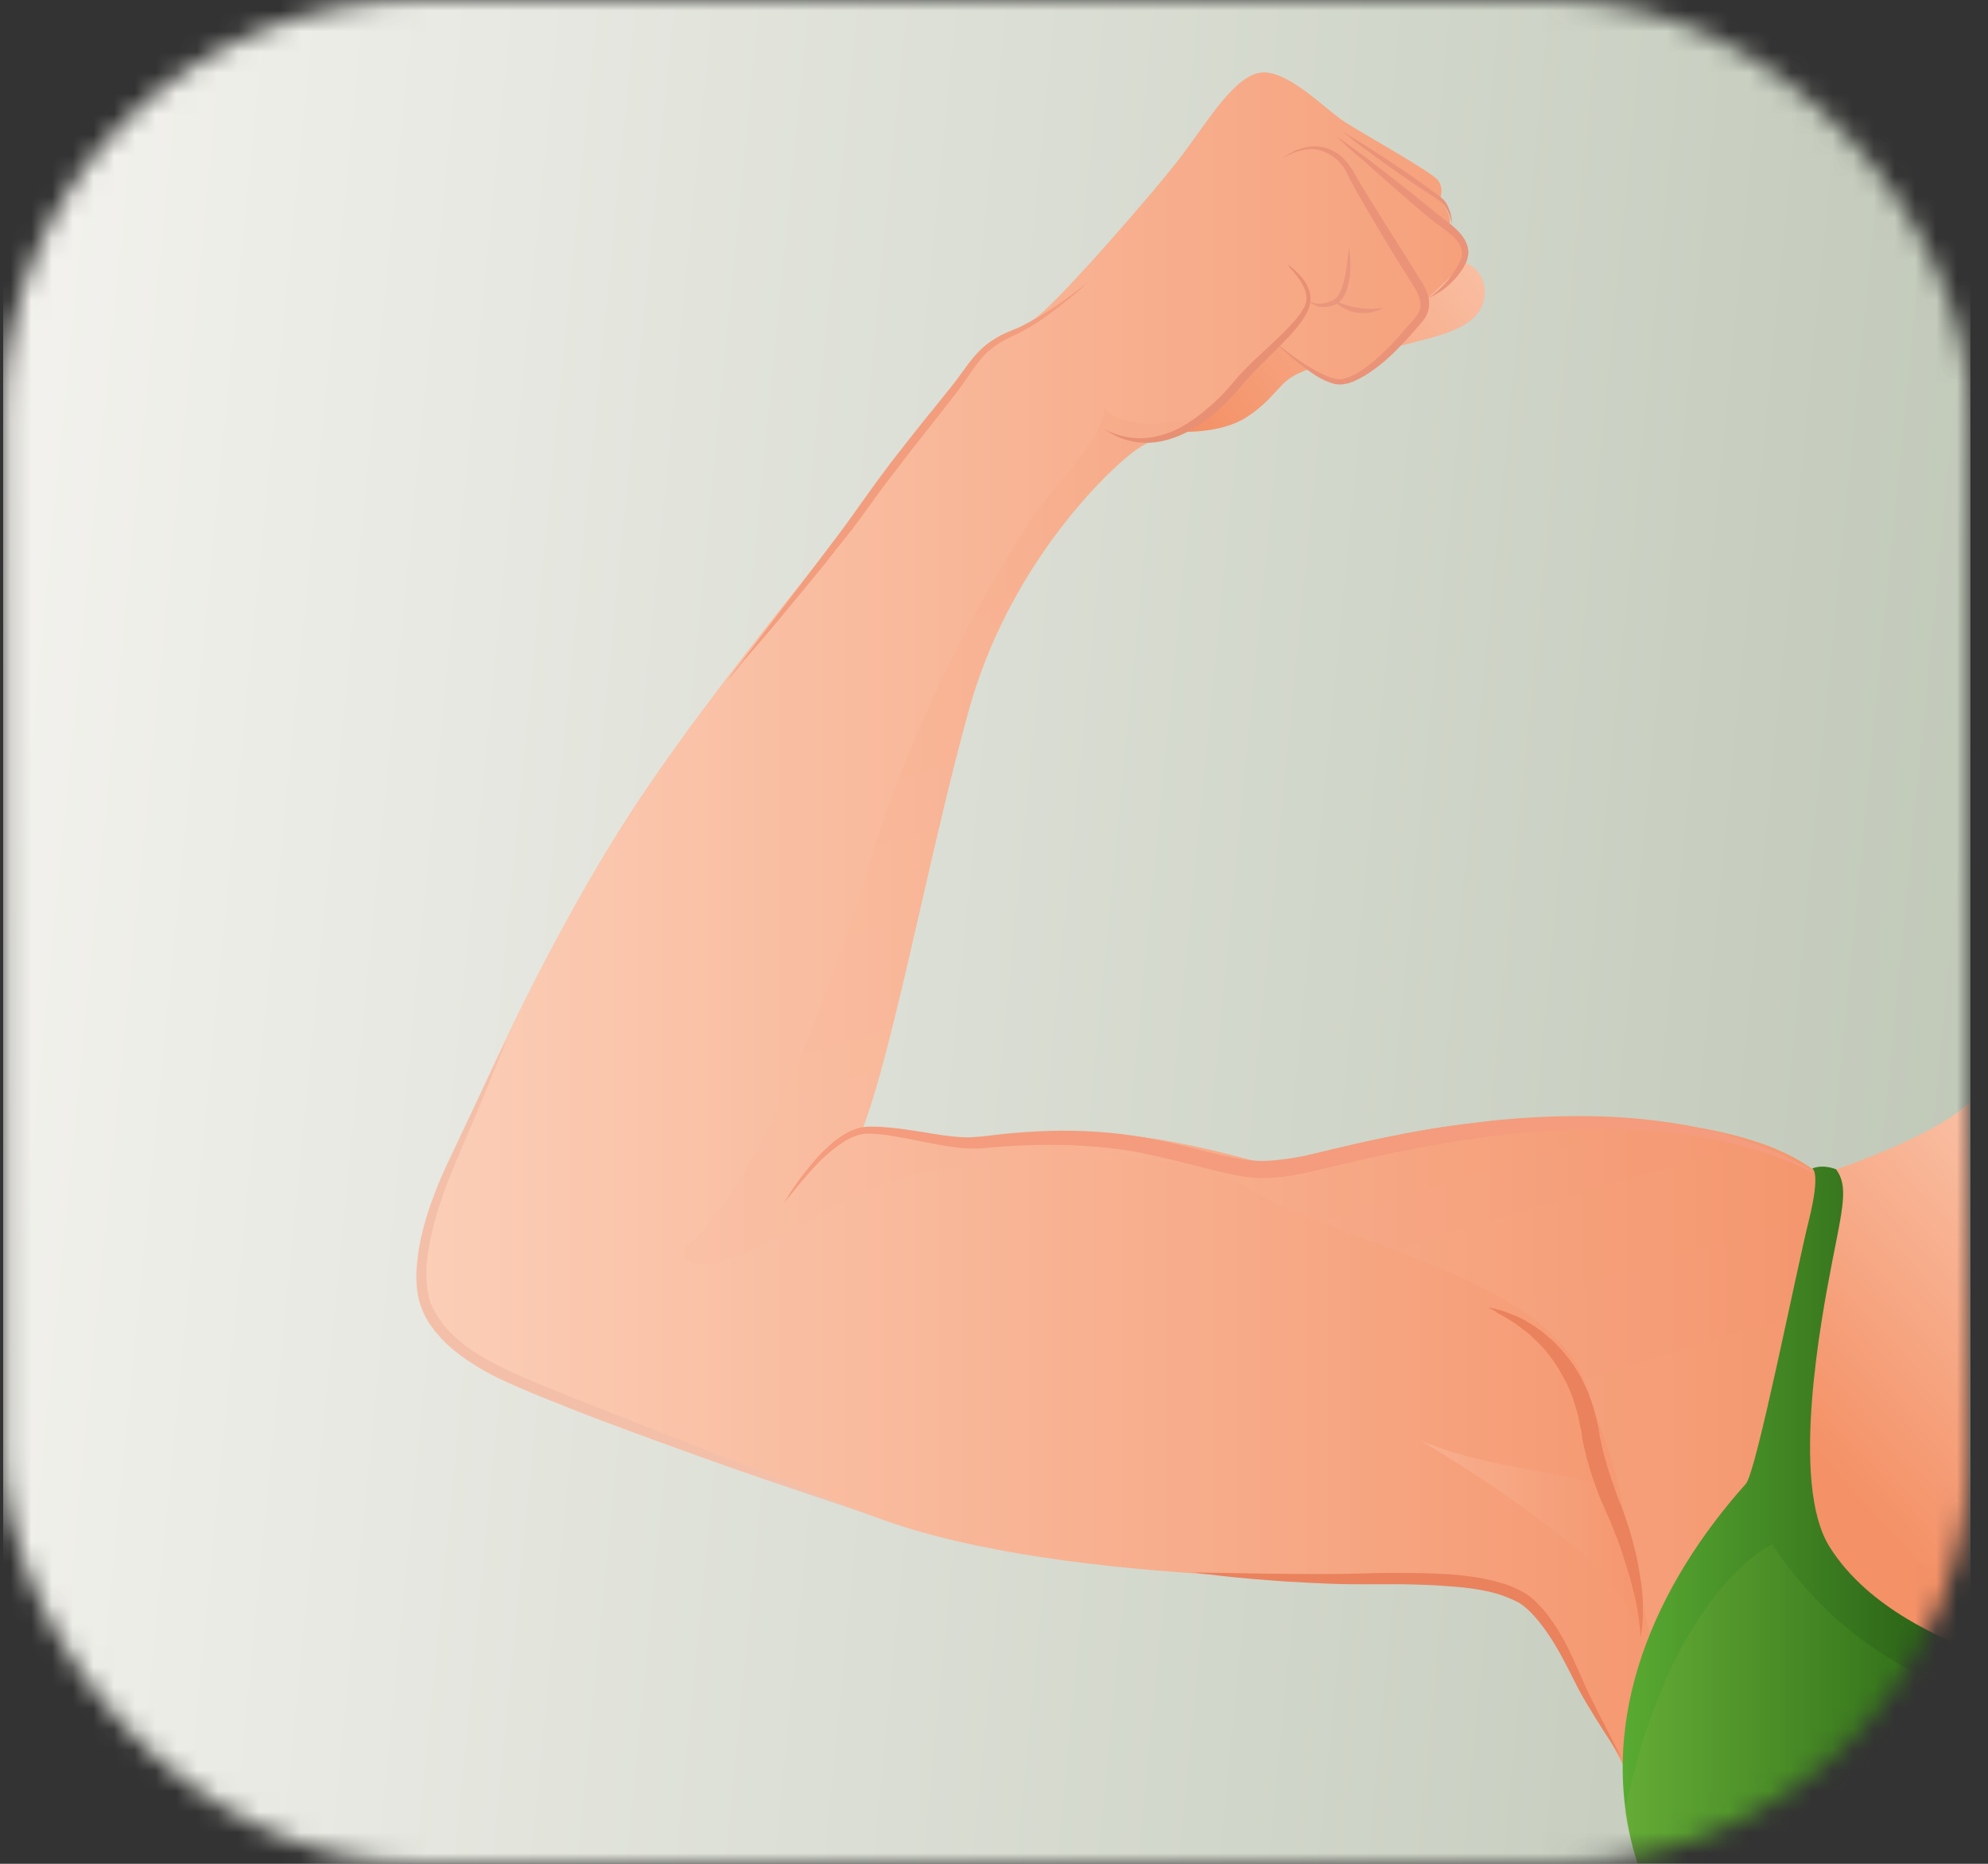 <svg width="96" height="90" viewBox="0 0 96 90" xmlns="http://www.w3.org/2000/svg" fill="none"><rect x="0" y="0" width="96" height="90" fill="#333333" stroke="none"/><mask id="a" style="mask-type:alpha" maskUnits="userSpaceOnUse" x="0" y="0" width="96" height="90"><rect x=".156" width="95" height="90" rx="20" fill="#C4C4C4"/></mask><g mask="url(#a)"><path d="M95.152 0h-95v90h95v-90z" fill="url(#b)"/><path d="M57.004 20.849s1.924.105 3.166-.686 1.574-1.6 2.256-1.986c.682-.404 1.417-.51 1.417-.51s2.886-.738 4.46-1.143c1.574-.404 3.446-.844 3.393-2.496-.052-1.652-2.256-1.652-2.256-1.652l-8.256 3.287-4.18 5.185z" fill="url(#c)"/><path d="M41.643 54.546s2.291.176 4.408.51c2.116.334 5.177-.932 10.6.088 5.422 1.02 4.163 1.793 9.41.088 5.265-1.705 17.806-2.127 21.951 1.617 0 0-1.102 5.889-1.364 7.752-.262 1.881-1.522 6.223-3.726 9.633-2.204 3.41-4.67 9.369-4.495 11.074 0 0-1.942-3.674-2.624-5.027-.682-1.371-1.434-3.586-4.67-3.832-3.236-.246-19.503.264-28.738-3.147-9.235-3.41-15.777-5.625-18.576-7.066-2.799-1.441-4.075-3.234-3.393-6.223.682-2.988 5.422-13.816 10.267-21.146 4.828-7.33 13.048-16.629 15.007-19.688 1.941-3.076 2.711-2.637 4.32-3.832 1.207-.897 5.842-6.223 7.119-7.928 1.277-1.705 2.536-3.832 3.813-3.92 1.277-.088 3.061 1.793 3.988 2.391.927.598 4.163 2.391 4.495 2.813.332.422.087.932.087.932s.84 1.02.332 1.371c0 0 1.364.686.595 1.969l-1.522 1.441s.175.51-.927 1.617-2.834 3.146-4.268 2.127c-1.434-1.02-2.116-1.6-2.116-1.6s-1.504 1.529-2.904 2.988c-1.469 1.512-2.571 1.16-4.093 2.355-1.522 1.195-5.929 5.625-7.801 12.27-1.871 6.645-3.638 16.365-5.177 20.373z" fill="url(#d)"/><path opacity=".31" d="M68.547 69.54s1.662.773 4.583 1.283c2.921.51 4.828 1.02 4.828 1.02s.35 1.283.682 2.32c.332 1.019.735 3.234.63 4.201-.105.967-.227-1.301-3.848-4.148-3.621-2.848-6.874-4.676-6.874-4.676z" fill="url(#e)"/><path opacity=".1" d="M66.064 55.232c-5.265 1.705-3.988.932-9.41-.088-5.422-1.02-8.483.264-10.6-.088-2.116-.334-4.408-.51-4.408-.51 1.522-4.008 3.306-13.728 5.177-20.373 1.872-6.644 6.279-11.074 7.801-12.269 1.172-.914 2.239-.932 3.358-1.529l-.14-.246s-3.393.967-4.53-.457c0 0 .227.967-2.151 3.639-2.379 2.672-7.014 11.145-9.043 17.965-2.029 6.82-5.597 16.189-9.095 19.037 0 0-.332 1.652 3.218.053 3.551-1.6 6.209-3.973 11.299-4.148 5.09-.176 9.323-.967 12.943 1.301 3.621 2.268 14.238 4.201 16.004 9.141 1.749 4.939 1.469 3.973 2.151 7.506.682 3.516 1.189 5.291 1.189 5.291l.42-.07c.805-1.828 1.767-3.691 2.694-5.133 2.204-3.41 3.481-7.752 3.726-9.633.262-1.881 1.364-7.752 1.364-7.752-4.163-3.762-16.704-3.34-21.969-1.635z" fill="url(#f)"/><path d="M71.856 63.142c.175.018.332.053.507.106.175.035.332.105.49.158l.472.193c.157.088.315.141.455.246.14.088.315.176.437.281.14.105.28.193.42.316l.402.351.367.387.332.404c.105.141.227.281.315.439l.28.457.227.475.122.246.087.246.175.51.07.264.07.264.122.51v.035c.017.176.052.387.105.58.035.211.087.404.14.615.105.404.227.809.367 1.213l.21.598c.07.193.14.404.227.598.088.211.157.404.227.615l.21.633c.122.422.227.844.332 1.266.053.211.088.422.122.65l.105.65c.035.211.053.439.07.65.017.211.017.439.017.65 0 .44-.017.879-.122 1.301-.017-.211-.017-.439-.052-.65-.018-.211-.052-.422-.087-.633-.035-.211-.07-.422-.123-.633l-.157-.615c-.053-.211-.105-.404-.175-.615l-.192-.615c-.122-.404-.262-.809-.42-1.195l-.227-.58-.262-.598-.262-.598c-.087-.211-.157-.404-.227-.615-.157-.404-.28-.826-.402-1.266l-.157-.65c-.053-.229-.087-.422-.105-.686v.035l-.105-.475c-.035-.158-.052-.316-.105-.475l-.14-.457-.07-.228-.088-.229-.192-.439-.227-.422c-.07-.141-.157-.281-.245-.422-.087-.141-.175-.281-.28-.404l-.297-.387-.332-.352-.35-.334c-.122-.123-.245-.211-.385-.316l-.402-.299-.42-.264-.437-.246c-.122-.105-.28-.176-.437-.246z" fill="#EA825E"/><path d="M37.832 58.132l.315-.51c.21-.316.525-.791.997-1.354.227-.281.507-.58.822-.879.332-.299.7-.598 1.189-.809.245-.105.525-.176.822-.176.262 0 .56 0 .84.035.577.035 1.154.141 1.767.229.612.105 1.242.211 1.872.246.157 0 .315.018.472 0l.245-.018.245-.017 1.05-.123c1.417-.141 2.921-.211 4.478-.105.787.053 1.574.141 2.361.281.805.141 1.574.334 2.361.527.787.193 1.574.404 2.344.527.385.053.77.088 1.154.07.385-.018.77-.07 1.172-.123l.595-.105.595-.141 1.189-.281c.805-.193 1.592-.369 2.396-.527 1.592-.334 3.183-.563 4.722-.738 1.539-.176 3.044-.246 4.46-.246 1.417 0 2.764.088 4.005.264 1.224.158 2.344.422 3.306.703.962.281 1.784.598 2.449.914.665.299 1.154.58 1.487.773l.367.228.123.088-.14-.07c-.087-.053-.21-.123-.385-.193-.35-.176-.857-.404-1.522-.668s-1.504-.51-2.466-.756c-.962-.229-2.081-.404-3.288-.527-1.207-.105-2.536-.158-3.936-.123-1.399.035-2.869.158-4.39.352-1.522.193-3.078.475-4.635.791-.787.158-1.574.334-2.361.527l-1.189.281c-.402.105-.822.193-1.224.264-.42.07-.84.123-1.277.141-.437.018-.875-.018-1.294-.088-.84-.141-1.627-.369-2.414-.563-.787-.193-1.557-.387-2.309-.545-.77-.158-1.522-.246-2.274-.316-1.504-.123-2.991-.105-4.373-.018-.35.018-.7.053-1.032.088l-.262.017h-.262l-.525-.017c-.682-.07-1.312-.193-1.924-.316-.595-.123-1.172-.229-1.714-.316-.28-.035-.525-.053-.805-.07-.245-.017-.472.035-.7.105-.437.158-.822.44-1.154.703-.332.264-.612.545-.857.809-.49.527-.84.967-1.085 1.266-.28.334-.402.51-.402.51z" fill="#F49C7D"/><path d="M35.121 32.855s.245-.334.682-.896c.437-.58 1.067-1.389 1.819-2.373.752-.984 1.627-2.127 2.554-3.357.472-.615.944-1.266 1.399-1.916.472-.668.962-1.336 1.452-1.986.507-.65 1.014-1.301 1.522-1.934.507-.633 1.014-1.248 1.487-1.846.472-.598.857-1.248 1.417-1.758.28-.246.577-.439.874-.598.315-.158.612-.264.892-.387.542-.264 1.032-.545 1.452-.826.42-.264.77-.527 1.067-.738l.665-.51.21-.193-.21.211c-.14.141-.35.334-.63.563-.28.229-.63.51-1.032.809-.402.299-.874.615-1.434.914-.28.141-.577.264-.857.422-.28.158-.56.352-.805.58-.49.475-.857 1.125-1.329 1.758-.472.615-.962 1.248-1.469 1.881-.507.633-1.014 1.283-1.504 1.934-.507.65-.997 1.301-1.469 1.969-.472.668-.962 1.301-1.452 1.898-.472.615-.945 1.195-1.399 1.74l-1.277 1.547c-.787.949-1.469 1.723-1.942 2.268-.402.527-.682.826-.682.826z" fill="#F29E7E"/><path d="M57.281 75.921s1.609.035 4.006.07l1.941.018c.682 0 1.417 0 2.151-.018.752-.018 1.522-.053 2.309-.035.787 0 1.592.017 2.414.07.805.07 1.627.176 2.414.422.402.106.77.281 1.137.492.35.211.665.545.909.826.507.615.875 1.248 1.189 1.881.315.633.56 1.23.805 1.775.245.545.507 1.037.717 1.459l.577 1.125c.315.633.507.984.507.984s-.227-.334-.612-.932c-.192-.299-.42-.65-.682-1.072-.262-.422-.542-.879-.839-1.424-.28-.545-.56-1.125-.892-1.723-.332-.598-.717-1.195-1.189-1.74-.262-.299-.49-.51-.787-.703l-.245-.123-.245-.106-.262-.105-.262-.088c-.717-.211-1.504-.316-2.291-.369-.787-.07-1.574-.088-2.361-.105h-2.309c-.752 0-1.487-.035-2.169-.07-.682-.035-1.347-.07-1.942-.123-1.207-.088-2.204-.193-2.886-.281-.35-.035-.63-.07-.805-.105h-.297z" fill="#EA825E"/><path d="M24.663 49.712l-.157.404-.455 1.125c-.402.967-.962 2.373-1.679 4.025-.175.422-.367.844-.542 1.301-.192.439-.367.914-.525 1.389-.157.475-.315.984-.437 1.512-.122.527-.227 1.055-.262 1.6-.035.545-.017 1.09.122 1.617l.053.193.017.053v.018l.018.017.052.105c.052.141.122.281.192.369l.105.176.123.176.122.176.14.158c.735.844 1.749 1.459 2.816 1.969 1.067.51 2.186.949 3.271 1.389 1.102.439 2.169.861 3.218 1.266 2.081.826 4.04 1.582 5.72 2.233 1.679.65 3.061 1.213 4.041 1.6.49.193.874.351 1.119.457l.402.158-.402-.141c-.262-.088-.665-.211-1.154-.387-.997-.334-2.414-.809-4.11-1.389-.857-.299-1.767-.615-2.746-.967-.962-.352-1.994-.721-3.043-1.107-1.049-.387-2.134-.791-3.236-1.231-1.102-.439-2.221-.879-3.306-1.389-.542-.264-1.084-.563-1.592-.914-.507-.352-.997-.738-1.399-1.23l-.157-.176-.14-.193-.14-.193-.122-.211c-.087-.141-.14-.281-.192-.404l-.035-.105-.017-.018v-.018l-.018-.035-.017-.053-.07-.228c-.157-.615-.157-1.213-.105-1.793.053-.58.158-1.143.297-1.67.14-.527.297-1.055.49-1.529.175-.492.367-.949.577-1.406l.595-1.266c.77-1.635 1.417-2.988 1.872-3.938.227-.475.42-.844.542-1.09.087-.264.157-.404.157-.404z" fill="#F4BFA8"/><path d="M62.198 12.781l.14.105c.087.07.21.176.35.316.14.141.315.334.437.598.07.123.122.281.157.457v.264l-.018.141-.035.141-.017.07-.035.07-.053.123-.14.264c-.105.158-.227.316-.35.475-.262.316-.56.633-.857.932-.315.299-.63.615-.962.949-.157.158-.315.316-.472.492-.157.158-.297.334-.455.527-.315.352-.63.703-.98 1.02-.35.316-.7.598-1.084.844-.752.492-1.557.773-2.291.809-.367.017-.682-.018-.962-.088-.28-.053-.507-.158-.7-.246l-.42-.229-.14-.088.157.07c.087.053.245.106.437.176.192.053.42.123.7.158.28.035.577.053.91 0 .332-.035.682-.141 1.049-.281.35-.141.717-.352 1.067-.598s.682-.527 1.014-.826c.332-.299.63-.633.927-.984.14-.176.297-.351.472-.527.157-.176.332-.334.49-.492l.98-.914c.315-.299.612-.58.875-.879.14-.141.245-.281.367-.439l.14-.211.07-.123.035-.053.018-.053.035-.105.017-.105.018-.106v-.105c-.018-.141-.053-.281-.105-.404-.105-.246-.245-.457-.367-.615-.122-.158-.227-.281-.315-.352l-.105-.176z" fill="#E89074"/><path d="M65.143 11.971s.052.246.07.65v.316l-.017.352-.07.369-.105.387-.087.193-.105.176-.14.158-.175.123c-.122.053-.245.088-.35.105-.123.018-.227.035-.332.018-.105 0-.192-.018-.28-.053l-.192-.105-.105-.088-.035-.035.157.07.192.053h.245l.28-.053c.105-.035.21-.07.297-.123l.122-.088.105-.123.088-.141.07-.158c.035-.105.087-.228.105-.352l.088-.351.052-.334.035-.299.087-.668zM64.375 14.485l.367.158.385.123.21.053.227.035.227.035.227.018h.402l.157-.018.122-.018h.105l-.105.053-.122.053-.157.053-.192.053-.227.035h-.245l-.245-.018-.245-.053-.227-.088c-.14-.07-.262-.14-.367-.211-.192-.123-.297-.264-.297-.264z" fill="#EA967D"/><path d="M61.691 16.613s.245.211.7.545c.227.158.507.369.84.563.332.193.717.422 1.154.545l.157.035.157.018h.069l.087-.018.175-.053c.21-.07.455-.193.682-.334.455-.299.874-.668 1.294-1.09.21-.211.42-.422.612-.65l.297-.351.315-.352c.105-.123.192-.228.262-.352.07-.123.105-.246.105-.369.018-.246-.105-.527-.245-.791-.332-.545-.682-1.09-1.015-1.617-.332-.545-.647-1.072-.962-1.6-.315-.527-.595-1.02-.875-1.512-.14-.246-.262-.475-.385-.721l-.087-.176-.088-.158c-.052-.105-.122-.193-.21-.281-.14-.176-.315-.316-.49-.422-.175-.105-.367-.176-.542-.229-.367-.088-.7-.035-.962.053l-.192.053-.157.07-.14.053-.105.053-.21.105.192-.123.105-.07.14-.07.157-.088.192-.07c.262-.088.612-.176 1.032-.123.402.053.857.264 1.189.633.088.088.175.193.245.299l.105.158.105.176c.123.229.262.457.402.686l.909 1.477c.647 1.019 1.329 2.109 2.012 3.199.157.299.315.633.297 1.02-.017.193-.07.387-.157.545-.087.158-.21.299-.315.422l-.315.352-.315.352c-.21.229-.437.457-.647.668-.437.422-.91.791-1.399 1.09-.245.141-.49.264-.77.352l-.21.035-.088.018h-.103l-.21-.018-.192-.053c-.49-.158-.857-.422-1.172-.65-.315-.229-.595-.439-.805-.633l-.49-.439-.14-.158zM64.574 6.61s.595.404 1.434 1.037c.42.316.927.703 1.434 1.107.262.211.525.422.805.633.262.229.542.439.822.668.262.229.542.439.822.65.28.211.56.457.77.756.105.158.192.334.227.527l.018.141v.141l-.053.264c-.052.158-.14.299-.21.439l-.245.334c-.35.422-.717.703-.98.861-.262.158-.437.229-.437.229s.157-.088.385-.299c.227-.193.542-.51.84-.949l.21-.351c.07-.123.123-.246.157-.369.07-.264 0-.51-.175-.756-.175-.229-.437-.44-.717-.65-.28-.211-.577-.422-.84-.65-.28-.229-.542-.457-.805-.686l-.77-.668c-.507-.439-.962-.844-1.364-1.213-.84-.686-1.329-1.195-1.329-1.195zM64.809 6.347l.262.158.7.422.962.615 1.084.721c.367.246.735.51 1.067.756l.49.352c.157.123.297.211.42.369.105.141.157.299.21.422.052.141.07.246.088.352l.017.228-.017.088v-.088l-.053-.211c-.052-.176-.157-.457-.367-.686-.087-.123-.245-.211-.402-.316l-.507-.334-.525-.352-.542-.369c-.367-.246-.735-.51-1.067-.756l-.91-.668c-.262-.193-.49-.369-.63-.492l-.28-.211z" fill="#EA9378"/><path d="M95.099 53.246c-1.749 1.67-6.472 3.234-6.472 3.234s-.892 4.992-1.959 7.734c-1.067 2.725-.647 8.473.717 11.25 1.189 2.443 6.489 4.096 7.714 4.465v-26.684z" fill="url(#g)"/><path d="M95.099 89.984v-10.318c-1.049-.492-4.828-1.898-6.751-4.975-1.924-3.059-.385-11.109.122-13.728.507-2.619.805-3.691.192-4.5 0 0-.612-.264-1.154-.035 0 0 .437.088-.157 2.496-.63 2.531-2.536 12.164-3.044 12.727-4.32 4.834-7.224 11.215-5.387 17.807l.157.527h16.022z" fill="url(#h)"/><path opacity=".22" d="M95.099 89.983v-8.086c-1.399-.598-5.912-1.934-9.533-7.33 0 0-4.915 2.303-7.101 12.902.175 1.16.437 1.969.595 2.496h16.039v.018z" fill="url(#i)"/></g><defs><linearGradient id="b" x1="127.624" y1="57.714" x2="-2.323" y2="44.983" gradientUnits="userSpaceOnUse"><stop stop-color="#B0BBA7"/><stop offset="1" stop-color="#F3F2EE"/></linearGradient><linearGradient id="c" x1="75.02" y1="8.324" x2="58.506" y2="21.622" gradientUnits="userSpaceOnUse"><stop stop-color="#FBCEB7"/><stop offset="1" stop-color="#F49167"/></linearGradient><linearGradient id="d" x1="20.274" y1="44.403" x2="88.025" y2="44.403" gradientUnits="userSpaceOnUse"><stop stop-color="#FBCEB7"/><stop offset="1" stop-color="#F49167"/></linearGradient><linearGradient id="e" x1="68.548" y1="74.06" x2="79.286" y2="74.06" gradientUnits="userSpaceOnUse"><stop stop-color="#FBCEB7"/><stop offset="1" stop-color="#F49167"/></linearGradient><linearGradient id="f" x1="64.28" y1="71.215" x2="49.045" y2="20.799" gradientUnits="userSpaceOnUse"><stop stop-color="#FBCEB7"/><stop offset="1" stop-color="#F49167"/></linearGradient><linearGradient id="g" x1="105.032" y1="56.026" x2="80.341" y2="78.617" gradientUnits="userSpaceOnUse"><stop stop-color="#FBCEB7"/><stop offset=".669" stop-color="#F49167"/></linearGradient><linearGradient id="h" x1="78.361" y1="73.163" x2="95.101" y2="73.163" gradientUnits="userSpaceOnUse"><stop stop-color="#59AB32"/><stop offset="1" stop-color="#255913"/></linearGradient><linearGradient id="i" x1="78.467" y1="82.277" x2="95.1" y2="82.277" gradientUnits="userSpaceOnUse"><stop stop-color="#8DB145"/><stop offset="1" stop-color="#3A941A"/></linearGradient></defs></svg>